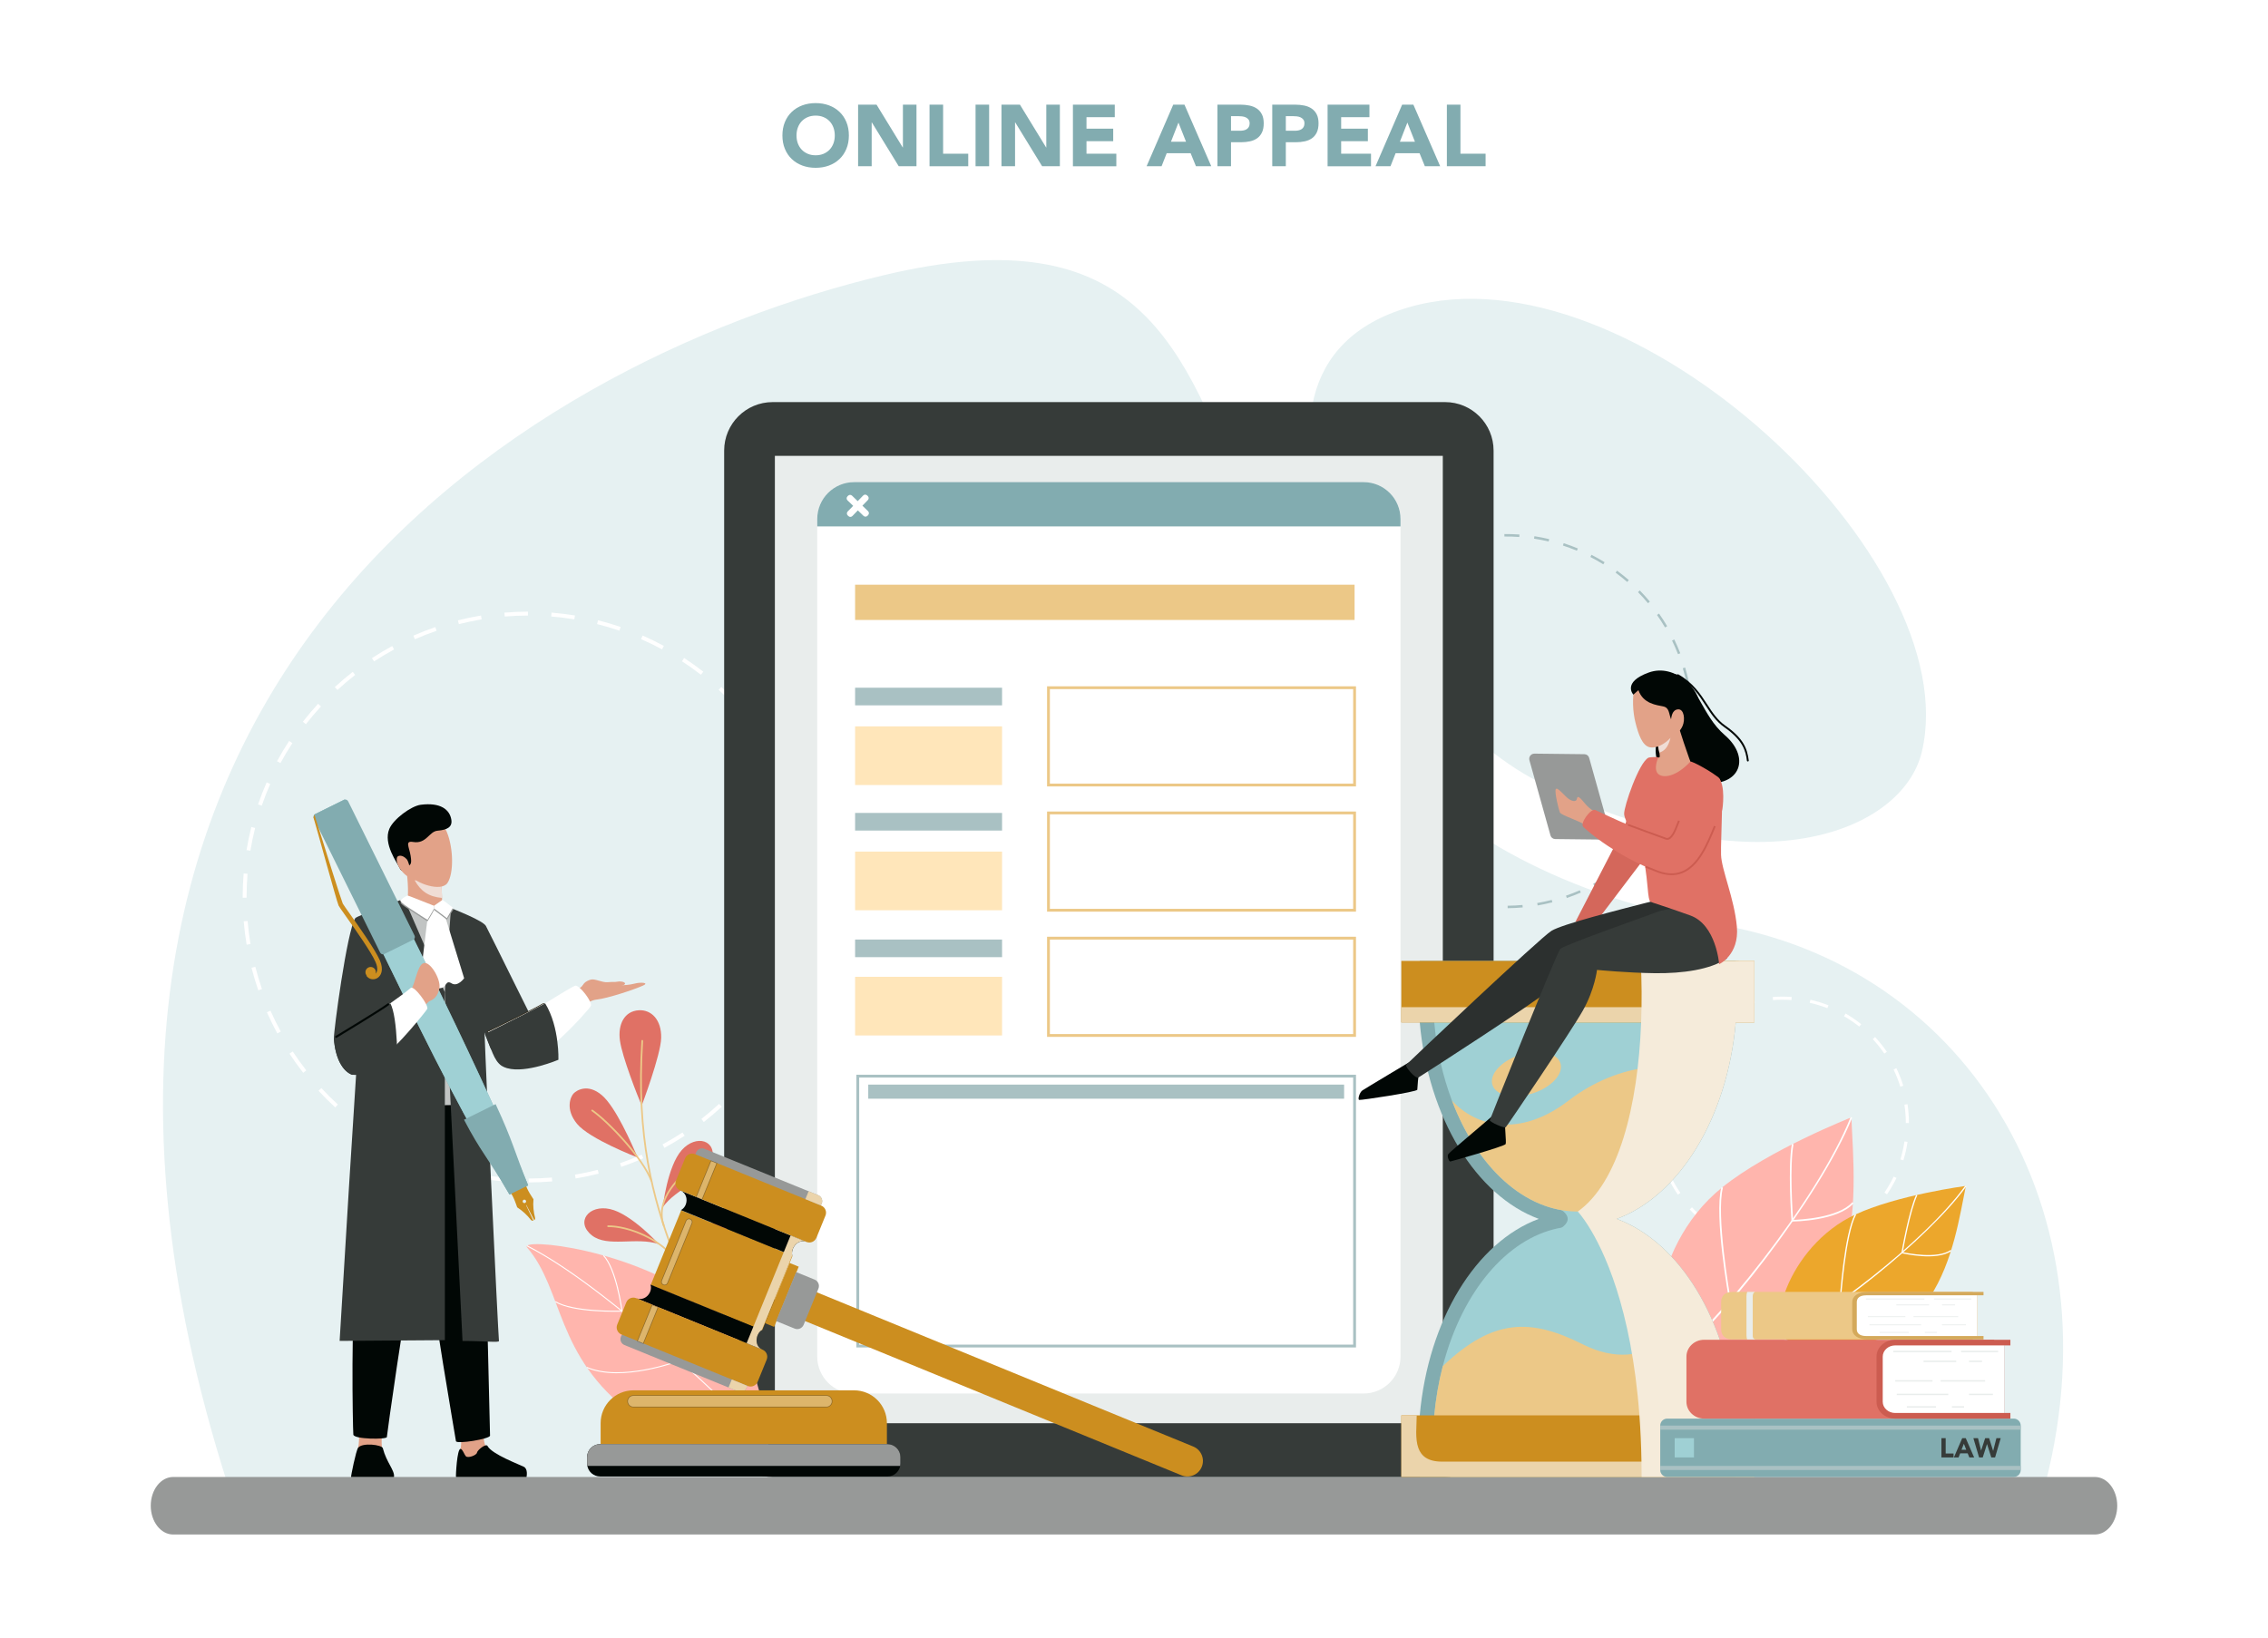 <?xml version="1.0" encoding="utf-8"?>
<!-- Generator: Adobe Illustrator 27.5.0, SVG Export Plug-In . SVG Version: 6.00 Build 0)  -->
<svg version="1.1" id="Layer_1" xmlns="http://www.w3.org/2000/svg" xmlns:xlink="http://www.w3.org/1999/xlink" x="0px" y="0px"
	 viewBox="0 0 3600 2600" style="enable-background:new 0 0 3600 2600;" xml:space="preserve">
<rect x="0" y="0" style="fill:#FFFFFF;" width="3600" height="2600"/>
<g>
	<g>
		<path style="fill:#E6F1F2;" d="M382.455,2419.908C-71.156,1111.348,825.808,574.258,1403.733,436.721
			c808.833-192.489,283.566,841.722,1332.558,1032.687c406.922,74.079,645.385,489.349,491.29,950.5H382.455z"/>
		<path style="fill:#E6F1F2;" d="M3050.557,1193.611c72.298-304.336-462.571-807.79-814.141-705.82s-39.665,628.697,205.006,753.074
			C2786.789,1416.431,3020.293,1321.003,3050.557,1193.611z"/>
		<path style="fill:#979998;" d="M3360.702,2390.653c0,25.215-15.908,45.668-35.531,45.668H274.865
			c-9.812,0-18.721-5.086-25.142-13.383c-6.421-8.26-10.425-19.659-10.425-32.285c0-25.215,15.908-45.668,35.567-45.668H3325.17
			c9.812,0,18.721,5.086,25.142,13.347C3356.734,2366.628,3360.702,2378.027,3360.702,2390.653z"/>
		<path style="fill:#A9C1C3;" d="M2451.896,1435.425c-3.74,0.793-7.481,1.511-11.216,2.156l-0.668-3.853
			c7.722-1.34,15.49-3,23.079-4.934l0.967,3.789C2460.042,1433.611,2455.987,1434.558,2451.896,1435.425z M2416.978,1440.707
			c-7.904,0.722-15.937,1.13-23.875,1.214l-0.04-3.912c7.833-0.081,15.76-0.484,23.558-1.197L2416.978,1440.707z M2486.963,1425.746
			l-1.268-3.698c7.422-2.545,14.822-5.417,21.989-8.541l1.564,3.585C2501.983,1420.258,2494.486,1423.17,2486.963,1425.746z
			 M2369.206,1441.2c-7.92-0.559-15.915-1.453-23.764-2.656l0.594-3.867c7.742,1.186,15.631,2.068,23.444,2.622L2369.206,1441.2z
			 M2530.761,1406.66l-1.847-3.447c6.904-3.7,13.741-7.732,20.323-11.979l2.122,3.287
			C2544.688,1398.826,2537.758,1402.911,2530.761,1406.66z M2321.959,1433.972c-7.723-1.833-15.474-4.007-23.036-6.461l1.207-3.719
			c7.463,2.421,15.112,4.566,22.732,6.373L2321.959,1433.972z M2570.891,1380.767l-2.379-3.104
			c6.207-4.759,12.304-9.837,18.122-15.095l2.622,2.904C2583.36,1370.798,2577.183,1375.945,2570.891,1380.767z M2276.488,1419.218
			c-7.331-3.05-14.629-6.435-21.693-10.065l1.789-3.479c6.969,3.581,14.173,6.924,21.407,9.934L2276.488,1419.218z
			 M2606.334,1348.741l-2.848-2.68c5.368-5.698,10.574-11.69,15.474-17.808l3.052,2.446
			C2617.048,1336.899,2611.772,1342.969,2606.334,1348.741z M2233.979,1397.384c-6.751-4.182-13.414-8.687-19.804-13.393
			l2.319-3.151c6.306,4.644,12.881,9.091,19.544,13.218L2233.979,1397.384z M2636.197,1311.453l-3.239-2.191
			c4.397-6.494,8.582-13.242,12.44-20.055l3.403,1.926C2644.893,1298.039,2640.652,1304.875,2636.197,1311.453z M2195.504,1369.053
			c-6-5.206-11.857-10.718-17.408-16.378l2.793-2.739c5.479,5.588,11.259,11.026,17.179,16.165L2195.504,1369.053z
			 M2659.744,1269.868l-3.547-1.65c3.309-7.12,6.363-14.45,9.079-21.785l3.669,1.358
			C2666.191,1255.224,2663.095,1262.65,2659.744,1269.868z M2162.06,1334.95c-5.086-6.099-9.981-12.476-14.551-18.954l3.196-2.255
			c4.51,6.393,9.34,12.686,14.358,18.706L2162.06,1334.95z M2676.337,1225.046l-3.766-1.06c2.123-7.542,3.96-15.27,5.466-22.967
			l3.837,0.752C2680.351,1209.569,2678.487,1217.401,2676.337,1225.046z M2134.541,1295.932
			c-4.033-6.833-7.837-13.922-11.307-21.065l3.519-1.71c3.423,7.049,7.177,14.043,11.158,20.788L2134.541,1295.932z
			 M2685.511,1178.118l-3.888-0.437c0.875-7.776,1.44-15.693,1.68-23.532l3.91,0.12
			C2686.969,1162.214,2686.397,1170.238,2685.511,1178.118z M2113.672,1252.952c-2.879-7.404-5.493-15.011-7.762-22.608l3.75-1.119
			c2.239,7.497,4.817,15.003,7.66,22.31L2113.672,1252.952z M2686.979,1130.36l-3.905,0.199c-0.396-7.831-1.115-15.735-2.135-23.494
			l3.879-0.51C2685.851,1114.417,2686.579,1122.427,2686.979,1130.36z M2103.797,1206.371l-3.826,0.811l-0.148-0.701
			c-1.651-7.791-3.005-15.719-4.025-23.562l3.879-0.506c1.006,7.742,2.342,15.567,3.972,23.257L2103.797,1206.371z
			 M2676.942,1083.817c-1.642-7.692-3.604-15.385-5.832-22.867l3.75-1.115c2.256,7.579,4.244,15.373,5.907,23.167L2676.942,1083.817
			z M2097.573,1158.918l-3.907,0.192c-0.388-7.932-0.457-15.974-0.203-23.906l3.907,0.125
			C2097.122,1143.155,2097.189,1151.09,2097.573,1158.918z M2663.473,1038.629c-2.828-7.3-5.994-14.578-9.409-21.633l3.521-1.703
			c3.461,7.148,6.67,14.525,9.536,21.922L2663.473,1038.629z M2099.079,1111.798l-3.885-0.442
			c0.893-7.881,2.126-15.836,3.662-23.649l3.838,0.756C2101.178,1096.17,2099.963,1104.022,2099.079,1111.798z M2642.931,996.198
			c-3.966-6.736-8.262-13.403-12.771-19.813l3.201-2.252c4.569,6.497,8.924,13.255,12.941,20.082L2642.931,996.198z
			 M2108.186,1065.505l-3.763-1.065c2.158-7.642,4.655-15.291,7.422-22.738l3.666,1.363
			C2112.781,1050.414,2110.316,1057.962,2108.186,1065.505z M2615.827,957.66c-5.006-6.018-10.323-11.91-15.803-17.507l2.796-2.736
			c5.552,5.674,10.94,11.642,16.015,17.744L2615.827,957.66z M2124.616,1021.292l-3.544-1.654
			c3.357-7.201,7.046-14.351,10.966-21.251l3.4,1.931C2131.571,1007.128,2127.93,1014.184,2124.616,1021.292z M2582.863,923.965
			c-5.919-5.147-12.112-10.113-18.407-14.761l2.324-3.148c6.379,4.71,12.654,9.741,18.649,14.956L2582.863,923.965z
			 M2147.902,980.277l-3.234-2.196c4.456-6.565,9.237-13.033,14.208-19.229l3.05,2.45
			C2157.021,967.414,2152.302,973.8,2147.902,980.277z M2544.925,895.962c-6.657-4.136-13.563-8.053-20.528-11.641l1.79-3.476
			c7.059,3.635,14.057,7.602,20.802,11.794L2544.925,895.962z M2177.423,943.512l-2.845-2.685
			c5.447-5.768,11.198-11.389,17.096-16.703l2.619,2.905C2188.473,932.274,2182.796,937.821,2177.423,943.512z M2502.998,874.362
			c-7.247-3.025-14.693-5.787-22.129-8.209l1.211-3.72c7.537,2.456,15.081,5.256,22.426,8.318L2502.998,874.362z M2212.432,911.959
			l-2.377-3.108c6.299-4.816,12.876-9.437,19.551-13.735l2.118,3.288C2225.137,902.646,2218.646,907.206,2212.432,911.959z
			 M2458.147,859.753c-7.621-1.819-15.416-3.347-23.168-4.543l0.598-3.867c7.855,1.213,15.755,2.762,23.478,4.606L2458.147,859.753z
			 M2252.064,886.452l-1.844-3.451c7.001-3.739,14.244-7.24,21.528-10.402l1.557,3.586
			C2266.119,879.308,2258.971,882.761,2252.064,886.452z M2411.534,852.56c-7.803-0.562-15.738-0.812-23.578-0.739l-0.036-3.912
			c7.948-0.072,15.986,0.179,23.897,0.75L2411.534,852.56z M2295.305,867.672l-1.265-3.703c7.501-2.56,15.209-4.851,22.914-6.81
			l0.963,3.79C2310.315,862.882,2302.706,865.145,2295.305,867.672z M2364.395,852.987c-7.791,0.702-15.664,1.73-23.395,3.056
			l-0.661-3.854c7.835-1.344,15.81-2.386,23.702-3.098L2364.395,852.987z"/>
		<path style="fill:#FFFFFF;" d="M2814.429,1983.653c-9.985-0.719-19.977-2.197-29.697-4.386l1.083-4.807
			c9.482,2.136,19.229,3.575,28.97,4.28L2814.429,1983.653z M2844.448,1983.605l-0.371-4.913c9.735-0.736,19.477-2.209,28.951-4.379
			l1.102,4.802C2864.416,1981.341,2854.428,1982.852,2844.448,1983.605z M2756,1970.471c-9.303-3.635-18.413-8.012-27.078-13.007
			l2.461-4.268c8.451,4.872,17.336,9.14,26.412,12.684L2756,1970.471z M2902.81,1970.23l-1.809-4.586
			c9.047-3.568,17.91-7.86,26.341-12.754l2.473,4.263C2921.17,1962.17,2912.085,1966.571,2902.81,1970.23z M2704.093,1940.572
			c-7.815-6.217-15.23-13.077-22.041-20.388l3.607-3.359c6.644,7.134,13.879,13.825,21.502,19.893L2704.093,1940.572z
			 M2954.577,1940.191l-3.08-3.85c7.596-6.078,14.811-12.79,21.442-19.95l3.614,3.349
			C2969.757,1927.079,2962.363,1933.96,2954.577,1940.191z M2663.28,1896.763c-5.653-8.24-10.726-16.969-15.08-25.944l4.434-2.151
			c4.245,8.753,9.194,17.268,14.709,25.309L2663.28,1896.763z M2995.262,1896.251l-4.071-2.776
			c5.488-8.053,10.413-16.589,14.638-25.373l4.441,2.136C3005.94,1879.243,3000.89,1887.994,2995.262,1896.251z M2637.169,1842.891
			c-2.958-9.532-5.218-19.378-6.718-29.262l4.872-0.741c1.462,9.643,3.667,19.245,6.552,28.54L2637.169,1842.891z
			 M3021.218,1842.261l-4.711-1.444c2.854-9.311,5.026-18.921,6.455-28.561l4.875,0.722
			C3026.372,1822.864,3024.144,1832.714,3021.218,1842.261z M2633.099,1783.687h-4.927l-0.001-0.409
			c0-10.045,0.746-20.116,2.215-29.954l4.875,0.727c-1.435,9.6-2.162,19.426-2.162,29.206L2633.099,1783.687z M3025.092,1783.045
			c-0.01-9.78-0.748-19.606-2.194-29.206l4.875-0.736c1.482,9.841,2.238,19.914,2.247,29.938L3025.092,1783.045z M2641.747,1725.493
			l-4.708-1.448c2.94-9.552,6.635-18.962,10.979-27.965l4.439,2.141C2648.219,1707.004,2644.615,1716.18,2641.747,1725.493z
			 M3016.38,1725.289c-2.873-9.297-6.482-18.464-10.731-27.248l4.437-2.146c4.355,9.008,8.055,18.408,11,27.941L3016.38,1725.289z
			 M2667.124,1672.86l-4.068-2.781c5.626-8.238,11.929-16.135,18.733-23.466l3.611,3.349
			C2678.763,1657.118,2672.613,1664.822,2667.124,1672.86z M2990.968,1672.716c-5.498-8.036-11.65-15.73-18.288-22.871l3.609-3.354
			c6.804,7.319,13.11,15.206,18.745,23.444L2990.968,1672.716z M2706.862,1630.034l-3.075-3.849
			c7.806-6.236,16.144-11.934,24.779-16.933l2.469,4.263C2722.612,1618.391,2714.478,1623.949,2706.862,1630.034z M2951.197,1629.93
			c-7.62-6.08-15.762-11.633-24.199-16.507l2.464-4.268c8.649,4.997,16.998,10.69,24.811,16.921L2951.197,1629.93z
			 M2757.393,1600.791l-1.805-4.586c9.299-3.657,18.952-6.636,28.691-8.854l1.092,4.802
			C2775.875,1594.319,2766.461,1597.223,2757.393,1600.791z M2900.597,1600.709c-9.075-3.558-18.502-6.455-28.01-8.609l1.087-4.807
			c9.751,2.211,19.414,5.18,28.723,8.83L2900.597,1600.709z M2814.333,1587.806l-0.366-4.913c5.014-0.375,10.107-0.479,15.129-0.561
			c4.963,0,9.973,0.183,14.883,0.544l-0.361,4.913c-4.824-0.354-9.742-0.525-14.616-0.529
			C2824.13,1587.26,2819.195,1587.443,2814.333,1587.806z"/>
		<path style="fill:#FFFFFF;" d="M839.144,1877.319l-0.009-6.195c12.288-0.021,24.702-0.547,36.898-1.564l0.514,6.171
			C864.185,1876.765,851.602,1877.298,839.144,1877.319z M801.743,1875.867c-12.432-0.995-24.935-2.514-37.161-4.516l1.001-6.116
			c12.058,1.978,24.39,3.476,36.653,4.456L801.743,1875.867z M913.691,1871.082l-1.022-6.11c12.102-2.027,24.259-4.585,36.131-7.601
			l1.528,6.001C938.289,1866.433,925.963,1869.028,913.691,1871.082z M727.919,1863.774c-12.076-3.025-24.159-6.591-35.909-10.599
			l1.999-5.862c11.589,3.953,23.504,7.468,35.416,10.454L727.919,1863.774z M986.195,1852.643l-2.021-5.856
			c11.585-3.999,23.143-8.536,34.349-13.478l2.501,5.668C1009.66,1843.989,997.942,1848.587,986.195,1852.643z M657.083,1839.621
			c-11.378-4.97-22.708-10.493-33.675-16.409l2.943-5.451c10.815,5.835,21.99,11.282,33.212,16.186L657.083,1839.621z
			 M1054.61,1822.462l-2.961-5.439c10.765-5.859,21.418-12.244,31.668-18.974l3.4,5.179
			C1076.326,1810.051,1065.523,1816.521,1054.61,1822.462z M591.212,1804.068c-10.408-6.785-20.671-14.093-30.505-21.727
			l3.799-4.894c9.699,7.529,19.821,14.74,30.087,21.431L591.212,1804.068z M1117.133,1781.406l-3.814-4.882
			c9.657-7.547,19.123-15.596,28.135-23.92l4.204,4.549C1136.521,1765.596,1126.923,1773.754,1117.133,1781.406z M532.097,1758.182
			c-9.157-8.406-18.082-17.296-26.527-26.427l4.549-4.204c8.329,9.008,17.134,17.777,26.167,26.065L532.097,1758.182z
			 M1172.098,1730.644l-4.561-4.192c8.291-9.026,16.314-18.515,23.847-28.203l4.891,3.802
			C1188.639,1711.873,1180.504,1721.494,1172.098,1730.644z M481.302,1703.249c-7.669-9.8-15.017-20.03-21.839-30.402l5.175-3.406
			c6.73,10.233,13.978,20.323,21.543,29.991L481.302,1703.249z M1218.022,1671.561l-5.188-3.388
			c6.714-10.287,13.07-20.968,18.896-31.745l5.451,2.946C1231.273,1650.303,1224.828,1661.132,1218.022,1671.561z M440.208,1640.745
			c-5.95-10.916-11.512-22.211-16.534-33.572l5.665-2.505c4.953,11.207,10.44,22.347,16.307,33.112L440.208,1640.745z
			 M1253.61,1605.706l-5.674-2.486c4.918-11.234,9.424-22.819,13.392-34.434l5.862,2.002
			C1263.165,1582.566,1258.596,1594.312,1253.61,1605.706z M409.987,1572.355c-4.061-11.748-7.678-23.814-10.751-35.865l6.004-1.531
			c3.029,11.884,6.597,23.784,10.603,35.369L409.987,1572.355z M1277.809,1534.887l-6.007-1.506
			c2.984-11.89,5.505-24.056,7.492-36.155l6.113,1.004C1283.393,1510.498,1280.836,1522.83,1277.809,1534.887z M391.506,1499.86
			c-2.057-12.238-3.628-24.734-4.672-37.141l6.174-0.52c1.029,12.238,2.579,24.564,4.608,36.633L391.506,1499.86z M1289.945,1461.07
			l-6.174-0.496c0.966-12.002,1.456-24.234,1.456-36.355v-0.548h6.195v0.548C1291.423,1436.506,1290.925,1448.905,1289.945,1461.07z
			 M385.22,1425.32l-0.001-1.101c0-12.468,0.511-25.048,1.522-37.395l6.174,0.502c-0.995,12.181-1.5,24.595-1.5,36.893l0.001,1.077
			L385.22,1425.32z M1283.682,1386.779c-1.013-12.229-2.548-24.558-4.564-36.642l6.11-1.016c2.043,12.25,3.601,24.749,4.628,37.144
			L1283.682,1386.779z M397.434,1350.681l-6.113-1.01c2.031-12.266,4.602-24.598,7.644-36.651l6.007,1.518
			C401.972,1326.425,399.435,1338.585,397.434,1350.681z M1271.535,1314.002c-3.013-11.881-6.565-23.787-10.559-35.384l5.856-2.015
			c4.05,11.757,7.653,23.829,10.708,35.874L1271.535,1314.002z M415.488,1279.142l-5.859-2.008
			c4.032-11.757,8.615-23.5,13.622-34.903l5.671,2.492C423.984,1255.969,419.465,1267.548,415.488,1279.142z M1247.519,1244.263
			c-4.938-11.21-10.41-22.356-16.266-33.133l5.442-2.958c5.939,10.926,11.487,22.229,16.493,33.593L1247.519,1244.263z
			 M445.168,1211.535l-5.446-2.952c5.926-10.932,12.385-21.751,19.197-32.159l5.184,3.394
			C457.384,1190.083,451.014,1200.755,445.168,1211.535z M1212.299,1179.451c-6.712-10.239-13.947-20.339-21.503-30.018l4.882-3.811
			c7.662,9.812,14.997,20.051,21.802,30.429L1212.299,1179.451z M485.59,1149.763l-4.885-3.805
			c7.638-9.803,15.785-19.413,24.21-28.569l4.558,4.198C501.162,1130.616,493.126,1140.096,485.59,1149.763z M1166.891,1121.285
			c-8.314-9.011-17.107-17.792-26.135-26.095l4.192-4.561c9.154,8.418,18.068,17.32,26.495,26.458L1166.891,1121.285z
			 M535.585,1095.465l-4.198-4.555c9.136-8.418,18.743-16.567,28.552-24.216l3.811,4.882
			C554.073,1079.125,544.596,1087.162,535.585,1095.465z M1112.561,1071.322c-9.69-7.541-19.803-14.764-30.06-21.467l3.388-5.185
			c10.401,6.797,20.653,14.117,30.478,21.763L1112.561,1071.322z M593.777,1050.094l-3.394-5.184
			c10.411-6.818,21.222-13.276,32.131-19.195l2.955,5.445C614.709,1036.996,604.046,1043.366,593.777,1050.094z M1050.77,1030.941
			c-10.791-5.841-21.958-11.3-33.194-16.228l2.486-5.674c11.393,4.997,22.716,10.532,33.657,16.452L1050.77,1030.941z
			 M658.612,1014.909l-2.492-5.668c11.363-5,23.087-9.583,34.846-13.624l2.014,5.856
			C681.382,1005.46,669.82,1009.982,658.612,1014.909z M983.143,1001.298c-11.594-3.971-23.504-7.505-35.4-10.496l1.512-6.007
			c12.061,3.034,24.139,6.615,35.896,10.641L983.143,1001.298z M728.366,990.938l-1.518-6.007c12.031-3.043,24.36-5.62,36.645-7.665
			l1.016,6.11C752.392,985.394,740.232,987.938,728.366,990.938z M911.592,983.288c-12.067-1.99-24.398-3.503-36.648-4.495
			l0.502-6.177c12.418,1.01,24.92,2.544,37.153,4.561L911.592,983.288z M801.148,978.839l-0.508-6.177
			c12.364-1.016,24.948-1.534,37.404-1.54l0.003,6.195C825.759,977.323,813.346,977.835,801.148,978.839z"/>
		<g>
			<path style="fill:#363B39;" d="M1149.457,715.411v1552.568c0,42.529,34.477,77.006,77.005,77.006h1067.309
				c42.529,0,77.006-34.477,77.006-77.006V715.411c0-42.529-34.477-77.006-77.006-77.006H1226.462
				C1183.933,638.406,1149.457,672.882,1149.457,715.411z"/>
			<rect x="1229.96" y="723.754" style="fill:#E9EDEC;" width="1060.212" height="1535.892"/>
			<path style="fill:#FFFFFF;" d="M2223.038,824.035V2153.87c0,32.318-26.203,58.579-58.579,58.579h-808.685
				c-32.376,0-58.579-26.261-58.579-58.579V824.035c0-32.376,26.203-58.579,58.579-58.579h808.685
				C2196.835,765.456,2223.038,791.659,2223.038,824.035z"/>
			<path style="fill:#82ACB0;" d="M2223.038,824.035v11.703h-925.842v-11.703c0-32.376,26.203-58.579,58.579-58.579h808.685
				C2196.835,765.456,2223.038,791.659,2223.038,824.035z"/>
			<path style="fill:#FFFFFF;" d="M1370.173,786.647l-8.738,9.022l-9.022-8.738c-1.737-1.682-4.509-1.638-6.192,0.099l-1.122,1.159
				c-1.682,1.737-1.638,4.509,0.099,6.192l9.022,8.738l-8.738,9.022c-1.682,1.737-1.638,4.509,0.099,6.192l1.159,1.122
				c1.737,1.682,4.509,1.638,6.192-0.099l8.738-9.022l9.022,8.738c1.737,1.682,4.509,1.638,6.192-0.099l1.122-1.159
				c1.682-1.737,1.638-4.509-0.099-6.192l-9.022-8.738l8.738-9.022c1.682-1.737,1.638-4.509-0.099-6.192l-1.159-1.122
				C1374.628,784.866,1371.856,784.91,1370.173,786.647z"/>
			<rect x="1357.301" y="928.334" style="fill:#ECC887;" width="792.826" height="55.978"/>
			<rect x="1357.301" y="1091.876" style="fill:#A9C1C3;" width="233.269" height="27.989"/>
			<rect x="1357.301" y="1290.684" style="fill:#A9C1C3;" width="233.269" height="27.989"/>
			<rect x="1357.301" y="1491.699" style="fill:#A9C1C3;" width="233.269" height="27.989"/>
			<path style="fill:#ECC887;" d="M2152.365,1248.617h-490.37v-158.978h490.37V1248.617z M1666.473,1244.139h481.414v-150.022
				h-481.414V1244.139z"/>
			<path style="fill:#ECC887;" d="M2152.365,1447.423h-490.37v-158.978h490.37V1447.423z M1666.473,1442.945h481.414v-150.022
				h-481.414V1442.945z"/>
			<path style="fill:#ECC887;" d="M2152.365,1646.234h-490.37v-158.978h490.37V1646.234z M1666.473,1641.755h481.414v-150.022
				h-481.414V1641.755z"/>
			<rect x="1357.301" y="1153.266" style="fill:#FFE6BA;" width="233.269" height="93.111"/>
			<rect x="1357.301" y="1352.074" style="fill:#FFE6BA;" width="233.269" height="93.111"/>
			<rect x="1357.301" y="1550.882" style="fill:#FFE6BA;" width="233.269" height="93.111"/>
			<path style="fill:#A9C1C3;" d="M2152.365,2139.328h-793.053v-432.997h793.053V2139.328z M1363.79,2134.85h784.097v-424.04
				H1363.79V2134.85z"/>
			<rect x="1378.172" y="1722.005" style="fill:#A9C1C3;" width="755.334" height="22.391"/>
		</g>
		<g>
			<path style="fill:#FFB5AD;" d="M2938.706,1774.037c4.544,118.486,40.982,387.886-271.236,395.449
				c-57.847,1.401-55.632-186.395,66.122-284.262C2807.974,1825.434,2938.706,1774.037,2938.706,1774.037z"/>
			<path style="fill:#FFFFFF;" d="M2648.986,2162.318c72.688-47.087,241.396-263.294,290.93-387.798l-2.419-0.965
				c-52.838,132.805-224.188,343.992-289.925,386.58L2648.986,2162.318z"/>
			<path style="fill:#FFFFFF;" d="M2843.722,1939.416l1.219-0.009c2.948-0.025,72.437-0.901,97.198-28.918l-1.951-1.723
				c-22.25,25.173-84.522,27.762-94.045,28.011c-0.735-10.567-5.667-86.081,0.734-120.195l-2.563-0.481
				c-6.918,36.873-0.745,121.253-0.684,122.101L2843.722,1939.416z"/>
			<path style="fill:#FFFFFF;" d="M2746.145,2067.29c5.698,1.325,102.98,23.369,151.338-1.474l-1.19-2.32
				c-46.361,23.821-139.201,3.618-148.965,1.394c-2.037-11.528-23.675-136.598-12.475-179.336l-2.522-0.66
				c-11.832,45.149,11.579,175.762,12.582,181.302l0.15,0.837l0.827,0.197C2745.914,2067.236,2746.001,2067.256,2746.145,2067.29z"
				/>
		</g>
		<g>
			<path style="fill:#ECA72C;" d="M3120.457,1882.871c-18.758,90.018-41.76,299.576-278.137,246.829
				c-43.795-9.773-6.978-150.685,102.967-201.547C3012.454,1897.081,3120.457,1882.871,3120.457,1882.871z"/>
			<path style="fill:#FFFFFF;" d="M2829.751,2120.846c63.515-21.83,230.946-152.96,291.526-237.385l-1.64-1.179
				c-64.621,90.053-233.1,216.911-290.542,236.656L2829.751,2120.846z"/>
			<path style="fill:#FFFFFF;" d="M3018.022,1989.55l0.919,0.222c2.223,0.533,54.682,12.88,78.56-3.569l-1.146-1.662
				c-21.456,14.78-68.804,5.072-76.017,3.477c1.425-8.09,11.847-65.842,23.05-90.316l-1.839-0.842
				c-12.108,26.454-23.256,91.11-23.369,91.76L3018.022,1989.55z"/>
			<path style="fill:#FFFFFF;" d="M2920.655,2067.518c4.04,2.064,73.124,36.862,114.166,27.217l-0.461-1.969
				c-39.348,9.249-105.434-23.332-112.365-26.833c0.625-9.057,7.751-107.229,24.179-137.295l-1.774-0.969
				c-17.355,31.762-24.185,134.438-24.467,138.795l-0.044,0.658l0.585,0.303C2920.492,2067.434,2920.553,2067.466,2920.655,2067.518
				z"/>
		</g>
		<g>
			<path style="fill:#FFB5AD;" d="M836.65,1980.583c-13.25-15.432,167.599-0.65,291.812,94.849
				c84.15,64.697,90.366,218.451,90.366,218.451s-94.159,41.542-215.915-49.561C881.159,2153.22,894.892,2048.415,836.65,1980.583z"
				/>
			<path style="fill:#FFFFFF;" d="M1219.393,2293.335l-1.129,1.097c-2.327-2.397-234.437-240.623-382.295-315.819l0.713-1.402
				C984.773,2052.526,1217.064,2290.936,1219.393,2293.335z"/>
			<path style="fill:#FFFFFF;" d="M988.216,2082.5l-0.863,0.029c-3.132,0.108-77.042,2.433-106.218-15.217l0.816-1.346
				c27.102,16.397,95.925,15.229,104.477,15.016c-1.1-7.849-9.915-66.804-29.06-87.103l1.146-1.08
				c20.774,22.028,29.242,86.126,29.593,88.844L988.216,2082.5z"/>
			<path style="fill:#FFFFFF;" d="M1079.776,2160.576l-0.496,0.192c-0.917,0.354-92.26,35.16-148.077,10.94l0.627-1.444
				c53.107,23.045,139.046-8.039,146.385-10.777c0.081-7.926,0.756-100.308-10.479-121.999l1.395-0.723
				c11.864,22.902,10.707,119.191,10.652,123.28L1079.776,2160.576z"/>
			<path style="fill:#FFFFFF;" d="M1168.667,2243.948l-0.455,0.16c-0.972,0.339-97.883,33.718-153.684,9.505l0.627-1.443
				c53.281,23.119,144.781-6.924,152.081-9.391c0.965-7.575,12.363-100.911-6.331-132.244l1.353-0.807
				c19.672,32.974,7.022,129.642,6.475,133.742L1168.667,2243.948z"/>
		</g>
		<g>
			<path style="fill:#E07165;" d="M1045.867,1975.285c0,0-44.081-48.362-77.741-55.691c-33.66-7.328-55.248,20.614-28.67,41.752
				C964.319,1981.12,1010.224,1963.265,1045.867,1975.285z"/>
			<path style="fill:#E07165;" d="M1051.981,1916.711c0,0,7.254-65.034,30.185-90.741c22.931-25.707,56.818-15.781,47.731,16.939
				C1121.396,1873.519,1073.76,1886.042,1051.981,1916.711z"/>
			<path style="fill:#E07165;" d="M1119.627,2058.41c0,0-14.751-36.236-16.881-62.081c-2.822-34.23,18.367-64.107,42.583-52.543
				c18.48,8.825,14.458,36.244-8.293,67.15C1116.739,2038.507,1119.627,2058.41,1119.627,2058.41z"/>
			<path style="fill:#E07165;" d="M1012.25,1837.814c-9.264-20.752-34.587-80.078-57.067-99.106
				c-22.48-19.028-40.176-7.461-44.859-2.448c-4.683,5.014-13.45,24.717,5.592,48.018
				C935.684,1808.467,1012.25,1837.814,1012.25,1837.814z"/>
			<path style="fill:#E07165;" d="M1018.569,1755.347c-6.712-15.588-30.981-77.341-34.54-103.242
				c-3.559-25.901,7.139-46.842,30.016-48.12c19.971-1.115,36.107,15.201,35.432,43.993
				C1048.838,1675.154,1018.569,1755.347,1018.569,1755.347z"/>
			<path style="fill:#ECC887;" d="M1189.178,2189.151c0.135-0.068,0.26-0.161,0.371-0.276c0.518-0.542,0.495-1.399-0.046-1.915
				c-17.268-16.446-92.855-127.155-120.211-200.545c-31.05-83.305-58.412-181.407-48.454-333.868
				c0.05-0.748-0.518-1.393-1.263-1.442c-0.742-0.05-1.395,0.513-1.442,1.262c-9.99,152.972,17.462,251.408,48.618,334.994
				c28.66,76.892,104.262,185.729,120.882,201.559C1188.062,2189.329,1188.682,2189.401,1189.178,2189.151z"/>
			<path style="fill:#ECC887;" d="M1034.67,1876.211c0.61-0.307,0.903-1.032,0.657-1.685
				c-14.062-37.499-69.773-95.449-94.595-112.577c-0.615-0.426-1.458-0.271-1.885,0.348c-0.426,0.614-0.271,1.458,0.347,1.885
				c24.573,16.957,79.709,74.266,93.595,111.297c0.264,0.7,1.045,1.056,1.745,0.793
				C1034.581,1876.253,1034.625,1876.234,1034.67,1876.211z"/>
			<path style="fill:#ECC887;" d="M1054.1,1946.859c0.598-0.301,0.894-1.008,0.669-1.656c-14.769-42.3,29.13-79.382,42.935-89.74
				c0.6-0.45,0.721-1.3,0.272-1.897c-0.449-0.598-1.305-0.697-1.897-0.272c-14.18,10.638-59.245,48.767-43.871,92.802
				c0.249,0.707,1.021,1.08,1.727,0.834C1053.993,1946.911,1054.046,1946.887,1054.1,1946.859z"/>
			<path style="fill:#ECC887;" d="M1076.037,2006.317c0.038-0.019,0.074-0.04,0.111-0.062c0.636-0.397,0.827-1.235,0.431-1.868
				c-24.434-39.045-80.41-59.272-111.424-58.864c-0.74,0.014-1.349,0.623-1.336,1.372c0.009,0.748,0.624,1.345,1.372,1.336
				c30.376-0.398,85.184,19.392,109.089,57.592C1074.656,2006.422,1075.42,2006.627,1076.037,2006.317z"/>
			<path style="fill:#ECC887;" d="M1136.492,2116.137c0.05-0.025,0.096-0.051,0.142-0.083c0.625-0.413,0.794-1.254,0.379-1.877
				c-20.003-30.175-24.131-108.932-7.239-138.149c0.373-0.647,0.152-1.475-0.497-1.851c-0.65-0.378-1.479-0.153-1.851,0.497
				c-17.251,29.84-13.074,110.223,7.33,141.001C1135.139,2116.253,1135.889,2116.441,1136.492,2116.137z"/>
		</g>
		<g>
			<path style="fill:#82ACB0;" d="M2757.39,1574.456c0,16.553-0.733,32.854-2.175,48.835
				c-13.554,152.024-89.543,275.177-188.885,311.924c-14.744,5.472-29.97,9.021-45.607,10.463
				c-5.404,0.527-10.83,0.778-16.324,0.778c-21.361,0-42.104-3.892-61.908-11.242c-99.342-36.747-175.354-159.9-188.908-311.924
				c-1.442-15.981-2.175-32.282-2.175-48.835c0-16.553,0.733-32.855,2.175-48.835h501.633
				C2756.658,1541.602,2757.39,1557.903,2757.39,1574.456z"/>
			<path style="fill:#9FD0D4;" d="M2734.495,1574.456c0,15.729-0.71,31.458-2.083,46.775c-2.999,33.587-9.135,65.549-17.927,95.244
				c-36.243,122.833-117.772,207.087-210.086,207.087c-84.346,0-159.716-70.357-199.737-176.224l-0.023-0.023
				c-14.355-37.983-24.2-80.545-28.253-126.061c-1.374-15.317-2.083-31.069-2.083-46.798c0-8.677,0.206-17.332,0.641-25.94h458.91
				C2734.289,1557.125,2734.495,1565.779,2734.495,1574.456z"/>
			<rect x="2224.323" y="1525.621" style="fill:#CC8E1F;" width="560.175" height="97.671"/>
			<path style="fill:#EBD4AB;" d="M2784.498,1525.621v97.671h-560.176v-24.223c0,0,445.883,0,495.68,0
				c49.797,0,40.066-44.073,40.066-73.448H2784.498z"/>
			<path style="fill:#82ACB0;" d="M2757.39,2295.997c0,8.265-0.183,16.485-0.55,24.612c-0.366,8.151-0.893,16.233-1.625,24.223
				h-501.633c-1.351-14.973-2.083-30.199-2.152-45.676c-0.023-1.053-0.023-2.106-0.023-3.16c0-16.553,0.733-32.854,2.175-48.835
				c13.554-152.024,89.566-275.177,188.908-311.946c19.804-7.326,40.547-11.219,61.908-11.219h0.412
				c21.224,0.046,41.83,3.938,61.519,11.219c99.342,36.77,175.331,159.923,188.885,311.946
				C2756.658,2263.142,2757.39,2279.444,2757.39,2295.997z"/>
			<path style="fill:#9FD0D4;" d="M2540.199,1952.774h-66.753c19.956-11.698,19.956-23.396,0-35.094h66.753
				C2518.247,1929.377,2518.247,1941.075,2540.199,1952.774z"/>
			<path style="fill:#9FD0D4;" d="M2734.495,2295.997c0,8.677-0.206,17.332-0.641,25.94h-458.91
				c-0.435-8.609-0.641-17.263-0.641-25.94c0-15.729,0.71-31.481,2.083-46.798c2.496-27.978,7.166-54.834,13.737-80.179
				c4.121-15.912,8.975-31.252,14.516-45.882l0.023-0.023c40.021-105.867,115.391-176.224,199.737-176.224
				c65.114,0,124.87,41.921,167.135,109.736c17.675,28.321,32.282,61.176,42.951,97.35c8.792,29.695,14.928,61.657,17.927,95.244
				C2733.785,2264.539,2734.495,2280.268,2734.495,2295.997z"/>
			<path style="fill:#ECC887;" d="M2734.495,2295.997c0,8.677-0.206,17.332-0.641,25.94h-458.91
				c-0.435-8.609-0.641-17.263-0.641-25.94c0-15.729,0.71-31.481,2.083-46.798c2.496-27.978,7.166-54.834,13.737-80.179
				c80.728-77.134,140.79-75.524,222.297-34.606c103.791,52.105,168.661-32.225,159.114-77.786
				c17.675,28.321,32.282,61.176,42.951,97.35c8.792,29.695,14.928,61.657,17.927,95.244
				C2733.785,2264.539,2734.495,2280.268,2734.495,2295.997z"/>
			<rect x="2224.323" y="2247.161" style="fill:#CC8E1F;" width="560.175" height="97.671"/>
			<path style="fill:#EBD4AB;" d="M2784.498,2320.609v24.223h-560.176v-97.671h24.429c0,16.141-2.93,36.724,2.679,51.995
				c4.602,12.501,14.95,21.453,37.388,21.453h468.022C2774.31,2320.609,2784.498,2320.609,2784.498,2320.609z"/>
			<path style="fill:#ECC887;" d="M2714.485,1716.475c-36.243,122.833-117.772,207.087-210.086,207.087
				c-84.346,0-159.716-70.357-199.737-176.224c36.701,40.318,106.279,60.626,185.245-0.023
				C2568.872,1686.642,2667.321,1678.629,2714.485,1716.475z"/>
			
				<ellipse transform="matrix(0.952 -0.305 0.305 0.952 -404.818 819.712)" style="fill:#ECC887;" cx="2423.51" cy="1706.676" rx="56.665" ry="32.225"/>
			<path style="fill:#F5EBDA;" d="M2566.33,1935.215c99.342,36.77,175.331,159.923,188.885,311.946h29.283v97.671h-178.743
				c0-8.219-0.069-16.278-0.229-24.223c-0.435-25.963-1.58-50.438-3.274-73.448c-12.753-171.851-57.169-263.249-81.53-301.483
				c-8.357-13.119-14.355-19.965-15.912-21.682c-0.275-0.298-0.412-0.435-0.412-0.435c64.633-45.905,95.427-166.402,100.578-300.27
				c1.236-32.076,1.008-64.908-0.595-97.671h180.116v97.671h-29.283C2741.661,1775.315,2665.672,1898.468,2566.33,1935.215z"/>
		</g>
		<g>
			<path style="fill:#363B39;" d="M771.266,1470.146c12.665,24.265,74.283,150.65,87.784,175.298
				c12.368,22.579-69.87,44.458-81.046,17.378c-11.176-27.08-28.111-78.569-28.111-78.569L771.266,1470.146z"/>
			<path style="fill:#E2A288;" d="M607.293,2265.574c-1.576,12.082-2.463,31.005,0.248,38.367
				c1.299,3.526-9.579,10.066-22.313,10.911c-9.781,0.649-18.725-8.482-16.809-16.196c3.414-13.745,0-39.744,0-39.744
				C569.474,2248.44,608.539,2256.027,607.293,2265.574z"/>
			<path style="fill:#010705;" d="M625.381,2344.942l-68.101,0.043c-0.567-0.504,7.707-41.699,11.14-46.333
				c6.466-8.728,37.861-4.817,39.228,0.6C613.321,2321.748,626.883,2334.674,625.381,2344.942z"/>
			<path style="fill:#E2A288;" d="M768.63,2265.769c-1.091,12.135-1.934,26.177,4.119,32.944
				c2.505,2.801-11.506,15.824-24.196,17.177c-9.747,1.04-19.05-7.726-17.443-15.511c2.862-13.87-1.589-39.712-1.589-39.712
				C730.155,2250.162,769.492,2256.18,768.63,2265.769z"/>
			<g>
				<path style="fill:#E2A288;" d="M937.553,1555.364c6.781-1.954,17.899,4.791,26.78,4.064c10.247-0.839,10.017,0.193,15.128-0.77
					c8.506-1.603,17.088,1.964,10.13,5.533c-6.523,3.346-17.055,1.937-26.215,7.772c-6.362,4.053-9.174,5.194-17.597,6.427
					c-11.736,1.718-27.316-7.347-18.638-17.16C929.711,1558.326,934.027,1556.381,937.553,1555.364z"/>
				<path style="fill:#E2A288;" d="M1020.911,1564.678c-15.968,7.185-56.769,20.417-73.482,22.274
					c-16.713,1.857-25.503,16.354-27.868,20.939c-2.365,4.585-19.17-12.334-20.659-17.602c-1.489-5.268,21.529-21.74,23.634-23.321
					c2.104-1.581,8.659-13.898,32.339-5.984c13.668,4.568,38.79,4.288,51.992,0.78
					C1017.439,1558.956,1030.832,1560.214,1020.911,1564.678z"/>
			</g>
			<path style="fill:#010705;" d="M835.806,2344.963H723.815c-0.587-0.481,1.593-45.452,7.295-44.587
				c3.174,0.493,5.319,8.114,8.353,11.673c3.034,3.559,17.027-1.47,17.646-5.7c0.619-4.23,14.481-15.047,16.75-10.571
				c6.659,13.139,52.212,30.052,57.75,33.086C838.161,2332.454,836.008,2343.452,835.806,2344.963z"/>
			<path style="fill:#C1C4C3;" d="M716.668,1790.936c-51.278,0.201-123.754-343.296-95.773-352.264
				c1.629-0.526,40.297-16.733,40.297-16.733s56.989,21.017,59.67,22.019c17.836,6.563,37.091,64.511,31.755,104.616
				C747.307,1588.654,750.711,1790.786,716.668,1790.936z"/>
			<path style="fill:#010705;" d="M754.907,1753.789c0,0,13.57,162.892,15.296,219.3c1.727,56.408,7.467,297.657,7.639,306.182
				c0.109,5.417-53.495,14.014-54.12,8.786c-0.625-5.228-40.072-229.922-42.038-281.142c-1.966-51.219-47.57-251.042-47.57-251.042
				L754.907,1753.789z"/>
			<path style="fill:#010705;" d="M696.778,1745.663c0,35.492-31.907,239.001-43.16,284.881
				c-11.254,45.88-38.803,242.483-39.574,251.105c-0.349,3.906-52.544,3.688-53.192-4c-0.949-11.247-4.311-198.707,5.211-266.228
				c9.522-67.522,26.836-277.012,26.836-277.012L696.778,1745.663z"/>
			<path style="fill:#363B39;" d="M529.998,1648.599c2.092,32.41,14.497,52.639,29.042,57.86c1.82,0.032,3.64,0.016,5.46-0.048
				h0.016c10.426-6.482,18.297-51.984,22.943-87.636c3.145-24.092,4.806-43.698,4.806-43.698l-28.308-117.305
				C550.657,1478.001,529.359,1638.972,529.998,1648.599z"/>
			<path style="fill:#E2A288;" d="M644.708,1379.114c3.413,21.283,3.963,46.143,0.998,53.168
				c-2.965,7.026,48.157,17.952,56.543,9.481l-2.161-57.302L644.708,1379.114z"/>
			<path style="fill:#F0DDD5;" d="M658.294,1397.79c9.326,16.818,21.949,25.999,43.346,27.847l-1.272-33.728L658.294,1397.79z"/>
			<path style="fill:#E2A288;" d="M709.22,1320.862c10.601,25.47,11.215,65.916,1.08,80.955
				c-10.135,15.039-51.034,0.124-58.669-11.759c-7.635-11.884-35.897-68.759-6.661-79.397
				C674.206,1300.023,697.937,1293.753,709.22,1320.862z"/>
			<path style="fill:#010705;" d="M648.371,1375.216c2.622-3.106,5.78-2.235,3.385-16.616c-2.395-14.381-9.304-23.994,3.905-21.814
				c21.452,3.541,25.251-16.771,38.948-17.912c14.996-1.25,23.633-5.623,21.821-17.307c-2.511-16.194-17.116-27.889-48.619-23.845
				c-15.168,1.947-43.269,22.644-49.841,38.322c-10.004,23.866,12.328,53.399,16.915,63.081
				C639.471,1388.808,648.371,1375.216,648.371,1375.216z"/>
			<path style="fill:#363B39;" d="M791.985,2129.081c0.449,2.992-23.753-0.15-57.819,0c0,0-27.259-550.177-28.044-553.617
				l9.76-133.673c0.673,0.486,54.141,20.638,55.749,29.313c2.543,13.836-4.671,56.557-4.751,97.03
				C766.774,1621.201,790.938,2121.639,791.985,2129.081z"/>
			<path style="fill:#E2A288;" d="M645.87,1364.476c-7.182-8.13-14.355-6.305-15.463-3.502c-1.108,2.803-1.677,9.04,4.477,18.152
				c6.153,9.112,13.252,13.938,15,12.435c1.748-1.503,2.516-8.167,1.233-12.667C649.834,1374.395,647.637,1366.477,645.87,1364.476z
				"/>
			<path style="fill:#363B39;" d="M706.122,1575.464v552.291c-51.267,0.224-167.037,1.19-167.037,1.19
				s29.096-487.898,33.294-520.275c3.177-24.502-12.133-143.434-8.431-150.875c1.757-3.553,76.687-30.485,77.06-30.822l6.292,13.21
				L706.122,1575.464z"/>
			<path style="fill:#FFFFFF;" d="M680.922,1440.965c-4.898,35.569-13.645,114.051-14.344,117.169
				c-0.7,3.118,15.69-3.295,19.215,2.105c3.526,5.4-0.295,10.486,13.438,8.663c10.171-1.35,7.763-13.726,17.561-7.651
				c9.798,6.075,19.933-8.101,19.933-8.101l-34.462-112.187H680.922z"/>
			<g>
				<path style="fill:#82ACB0;" d="M760.349,1705.79c27.909,59.969,56.489,123.492,77.972,176.185l-29.571,14.639
					c-36.807-62.741-66.138-115.774-93.744-168.424c-33.218-63.4-63.987-126.233-102.288-204.74l-113.831-230.239l48.442-23.931
					l113.831,230.239C661.159,1499.519,709.659,1596.841,760.349,1705.79z"/>
				<path style="fill:#9FD0D4;" d="M760.349,1705.79c27.909,59.969,56.489,123.492,77.972,176.185l-29.571,14.639
					c-36.807-62.741-66.138-115.774-93.744-168.424c-33.218-63.4-63.987-126.233-102.288-204.74l-113.831-230.239l48.442-23.931
					l113.831,230.239C661.159,1499.519,709.659,1596.841,760.349,1705.79z"/>
				<path style="fill:#82ACB0;" d="M655.801,1492.073l-45.753,22.617c-2.44,1.206-5.396,0.206-6.602-2.234l-105.438-213.3
					c-1.206-2.44-0.206-5.396,2.234-6.602l45.754-22.617c2.44-1.206,5.396-0.206,6.602,2.234l105.438,213.3
					C659.242,1487.911,658.242,1490.867,655.801,1492.073z"/>
				<path style="fill:#CC8E1F;" d="M597.931,1553.412c-5.913,2.923-12.894,1.091-16.389-4.366l6.188-3.964
					c1.709,2.667,4.902,2.86,7.126,1.647c3.623-1.935,6.137-8.13,1.298-19.218c-7.064-16.185-31.731-51.031-46.469-71.85
					c-7.612-10.753-11.31-16.002-12.211-17.825c-2.763-5.59-35.525-125.841-39.856-139.788l1.471-4.705
					c16.842,54.231,42.898,136.823,44.979,141.247c0.68,1.376,5.992,8.879,11.616,16.825c14.901,21.05,39.84,56.28,47.206,73.157
					c6.844,15.681,1.815,25.229-4.571,28.64C598.19,1553.281,598.061,1553.348,597.931,1553.412z"/>
				<path style="fill:#CC8E1F;" d="M580.938,1547.184c-2.024-4.094-0.345-9.052,3.748-11.076c4.094-2.024,9.052-0.345,11.076,3.748
					c2.023,4.094,0.345,9.052-3.748,11.076C587.92,1552.956,582.961,1551.278,580.938,1547.184z"/>
				<path style="fill:#CC8E1F;" d="M848.009,1937.343c1.173-0.93,1.72-2.481,1.324-3.964c-2.327-8.798-3.559-18.677-2.554-29.386
					c-0.4-0.718-11.113-15.66-12.414-24.202l-25.15,12.408c5.987,6.229,11.344,23.859,11.677,24.626
					c8.785,5.779,15.938,12.455,21.723,19.883c0.566,0.713,1.327,1.175,2.171,1.37c0.586,0.137,1.204,0.122,1.799-0.033
					l-11.515-24.546l0.466-0.23L848.009,1937.343z M833.563,1909.858c-1.355,0.669-2.995,0.112-3.664-1.243
					c-0.669-1.355-0.112-2.995,1.243-3.664c1.355-0.669,2.996-0.112,3.665,1.243
					C835.475,1907.548,834.919,1909.189,833.563,1909.858z"/>
				<path style="fill:#82ACB0;" d="M786.688,1753.012c27.909,59.969,30.149,76.27,51.632,128.963l-29.571,14.639
					c-36.807-62.741-44.64-66.16-72.246-118.81L786.688,1753.012z"/>
			</g>
			<path style="fill:#979998;" d="M688.934,1444.65c-2.705,5.962-9.755,16.698-10.031,17.8c-0.276,1.127-17.21-10.722-31.614-19.915
				c-6.989-4.434-11.974-8.266-11.473-9.745c0.075-0.225,10.221-9.344,11.623-8.517l6.338,2.279l35.157,13.864V1444.65z"/>
			<path style="fill:#979998;" d="M720.077,1443.505l-10.763,16.615l-20.379-15.47v-4.233l13.315-9.264
				C703.577,1431.153,717.772,1442.328,720.077,1443.505z"/>
			<path style="fill:#E2A288;" d="M652.011,1572.17c7.658-11.286,10.272-40.306,20.654-43.128
				c10.382-2.821,26.907,25.384,24.892,39.092c-2.015,13.709-9.674,18.927-14.913,20.953c-5.24,2.026-9.979,12.103-9.979,12.103
				L652.011,1572.17z"/>
			<path style="fill:#FFFFFF;" d="M688.934,1442.315c-2.705,5.962-9.755,16.698-10.031,17.8
				c-0.276,1.127-17.21-10.722-31.614-19.915c-6.989-4.434-13.203-9.948-12.088-11.039c0.35-0.343,10.835-8.049,12.237-7.222
				l6.338,2.279l35.157,13.864V1442.315z"/>
			<path style="fill:#FFFFFF;" d="M718.977,1441.033l-9.664,16.752l-20.379-15.47v-4.233l13.315-9.264
				C703.577,1428.817,716.673,1439.855,718.977,1441.033z"/>
			<path style="fill:#FFFFFF;" d="M678.245,1601.759c-0.864,2.214-47.931,61.344-75.263,80.691
				c-12.86,9.103-50.601-9.945-52.654-41.915c0,0,26.903-18.173,69.134-47.578c11.584-8.046,22.79-16.363,32.537-24.409
				C657.265,1564.2,680.594,1595.711,678.245,1601.759z"/>
			<path style="fill:#363B39;" d="M630.884,1697.931c0,0-54.454,11.07-72.446,8.298c-14.284-5.562-26.381-25.652-28.433-57.622
				c0,0,47.226-26.246,89.457-55.651C631.969,1614.495,630.884,1697.931,630.884,1697.931z"/>
			<path style="fill:#FFFFFF;" d="M937.949,1596.98c-1.431,2.997-25.139,30.62-53.329,56.056
				c-27.11,24.437-54.382-38.667-48.333-42.339c9.343-5.644,19.36-11.8,29.027-17.74c23.06-14.149,43.932-26.948,47.847-27.947
				C919.749,1563.363,940.73,1591.147,937.949,1596.98z"/>
			<path style="fill:#010705;" d="M533.59,1647.821c-0.535-0.021-1.047-0.302-1.345-0.793c-0.469-0.778-0.219-1.79,0.558-2.258
				c0.722-0.437,72.225-43.644,82.345-51.469c0.723-0.56,1.755-0.422,2.307,0.295c0.557,0.717,0.425,1.75-0.295,2.307
				c-10.267,7.941-79.704,49.899-82.655,51.681C534.218,1647.759,533.902,1647.833,533.59,1647.821z"/>
			<path style="fill:#FFFFFF;stroke:#201600;stroke-miterlimit:10;" d="M775.408,1640.52c-0.53-0.07-1.015-0.397-1.266-0.914
				c-0.395-0.818-0.054-1.803,0.763-2.197c0.759-0.369,75.935-36.814,86.731-43.674c0.772-0.491,1.786-0.258,2.27,0.506
				c0.488,0.765,0.262,1.782-0.506,2.27c-10.954,6.963-83.958,42.354-87.06,43.857
				C776.039,1640.517,775.717,1640.562,775.408,1640.52z"/>
			<path style="fill:#363B39;" d="M886.375,1682.576c0,0-51.169,21.898-81.33,13.393c-0.162-0.027-0.351-0.081-0.54-0.135
				c-2.997-0.891-5.778-2.106-8.289-3.646c0-0.027-0.027-0.027-0.027-0.027c-0.027,0-0.027-0.027-0.054-0.027
				c-12.637-8.613-16.309-27.947-26.381-50.655c0,0,85.893-42.582,95.56-48.522c11.773,19.117,17.011,42.15,19.306,60.079
				C886.834,1670.128,886.375,1682.576,886.375,1682.576z"/>
		</g>
		<g>
			<polygon style="fill:#D4675B;" points="2579.307,1311.408 2500.563,1463.804 2535.036,1461.749 2609.534,1363.555 			"/>
			<path style="fill:#D4675B;" d="M2615.931,1203.883c-30.488,81-55.363,160.613-48.75,174.857
				c6.614,14.244,41.805-8.55,46.145-21.425c4.34-12.875,19.818-66.373,26.411-82.515S2618.053,1198.246,2615.931,1203.883z"/>
			<path style="fill:#010705;" d="M2659.263,1070.204c34.822,13.097,41.823,65.375,78.226,96.701
				c44.089,37.94,22.565,86.807-41.121,74.751c-27.24-5.156-44.44-13.801-58.382-23.564s-10.714-41.065-5.815-50.347
				S2659.263,1070.204,2659.263,1070.204z"/>
			<path style="fill:#E2A288;" d="M2633.515,1238.02c30.723,7.596,53.458-20.484,52.028-22.607
				c-1.393-2.123-24.928-70.039-24.379-75.246c0.549-5.189-35.921,15.088-33.378,26.289c0.745,3.242,1.453,6.465,2.126,9.525
				c0.813,3.588,1.574,6.975,2.247,10.071c0,0.018,0,0.018,0,0.036c0.725,3.351,1.327,6.337,1.753,8.812
				c0.255,1.565,0.439,2.93,0.535,4.039c0.142,1.873,0.056,3.052-0.346,3.338c-1.775,1.143-11.965,1.009-12.495,2.928
				C2621.095,1207.124,2602.792,1230.441,2633.515,1238.02z"/>
			<path style="fill:#F0DDD5;" d="M2630.219,1173.058c0.763,4.768,1.439,9.208,1.941,12.992c0,0.018,0,0.018,0,0.036
				c0.725,3.351,1.327,6.337,1.753,8.812c7.257-2.425,13.8-7.455,17.668-23.379L2630.219,1173.058z"/>
			<path style="fill:#FFFFFF;stroke:#000000;stroke-miterlimit:10;" d="M2642.066,1160.745c-4.765,4.383-12.238,9.635-12.238,9.635
				l-1.021-4.355l6.757-9.808L2642.066,1160.745z"/>
			<path style="fill:#E2A288;" d="M2594.662,1089.006c-4.079,19.004-3.022,41.145,1.409,58.652
				c4.431,17.507,10.635,36.791,23.138,38.88s32.147-8.729,43.777-31.242c11.63-22.514,9.025-61.808-19.497-71.806
				C2614.967,1073.492,2596.992,1078.151,2594.662,1089.006z"/>
			<path style="fill:#010705;" d="M2652.451,1142.059c-3.805-9.857-2.563-18.369-12.499-20.51
				c-9.937-2.141-31.724-3.967-39.263-25.792l-8.075,7.114c0,0-18.233-19.649,24.353-35.083
				c42.585-15.434,82.674,28.844,80.518,52.979C2695.327,1144.902,2652.451,1142.059,2652.451,1142.059z"/>
			<path style="fill:#010705;" d="M2389.019,1778.057c-1.122,6.97,2.237,34.741,0.943,38.321
				c-1.293,3.58-86.492,27.54-87.997,27.762c-1.506,0.223-5.672-7.973-3.123-11.779c2.548-3.806,72.349-61.733,73.879-64.112
				C2374.251,1765.869,2389.96,1772.213,2389.019,1778.057z"/>
			<path style="fill:#010705;" d="M2253.741,1698.67c-3.043,8.078-3.643,27.844-4.059,31.435c-0.417,3.59-89.628,16.959-92.25,16.21
				c-2.622-0.749,0.51-11.858,5.056-15.042c4.545-3.184,82.105-49.399,82.105-49.399L2253.741,1698.67z"/>
			<path style="fill:#2C302F;" d="M2621.712,1431.083c-56.454,14.491-141.363,36.159-158.913,46.68
				c-17.55,10.521-228.988,210.613-230.883,212.974c-1.894,2.361,14.682,22.798,19.696,19.877s191.894-123.487,203.868-136.453
				c11.975-12.966,110.557-87.484,136.679-85.401c26.122,2.083,103.61-23.839,105.538-29.177
				C2699.626,1454.244,2621.712,1431.083,2621.712,1431.083z"/>
			<path style="fill:#363B39;" d="M2741.037,1521.714c-26.193,17.868-70.21,23.919-113.907,23.424
				c-43.697-0.495-92.2-5.214-92.2-5.214s-3.463,30.93-22.522,64.66s-119.729,182.67-122.246,185.023
				c-2.517,2.354-26.048-8.633-25.399-11.008c0.649-2.375,105.729-265.611,112.028-272.091
				c6.299-6.48,142.549-54.068,154.431-58.847c11.882-4.779,68.017-14.266,87.719,5.015
				C2738.644,1471.958,2741.037,1521.714,2741.037,1521.714z"/>
			<path style="fill:#E2A288;" d="M2651.976,1145.849c0.92-7.627,1.915-18.91,11.628-19.612c9.712-0.702,11.506,16.473,7.158,26.364
				c-4.348,9.891-10.064,11.878-13.243,10.693C2654.708,1162.246,2651.123,1152.923,2651.976,1145.849z"/>
			<path style="fill:#E07165;" d="M2683.142,1209.246c1.623-1.74,37.407,17.74,45.819,26.533s2.027,97.209,2.856,121.443
				c0.83,24.234,21.089,69.293,25.118,114.076s-28.117,59.539-28.117,59.539s-4.569-62.58-45.837-77.388
				c-41.268-14.808-61.506-20.648-63.349-21.833c-1.843-1.185-3.137-7.764-4.427-23.179c-1.29-15.415-6.857-63.083-12.271-69.581
				c-5.414-6.498-24.424-34.669-24.924-46.549c-0.5-11.88,23.536-81.935,38.582-89.287c2.116-1.034,17.097-1.691,15.791-0.227
				c-1.306,1.464-8.16,19.283-0.042,26.238C2640.46,1235.987,2660.957,1233.031,2683.142,1209.246z"/>
			<path style="fill:#979998;" d="M2468.585,1332.171l79.299,0.899c5.483,0.062,9.489-5.158,8.011-10.438l-33.433-119.442
				c-0.944-3.372-4-5.718-7.501-5.757l-79.299-0.899c-5.483-0.062-9.489,5.158-8.011,10.438l33.432,119.442
				C2462.028,1329.786,2465.083,1332.131,2468.585,1332.171z"/>
			<path style="fill:#E07165;" d="M2733.283,1287.364c-35.753,78.818-50.905,94.572-65.656,99.961
				c-14.751,5.389-25.873-34.236-19.832-46.406c6.04-12.17,34.793-77.086,41.552-93.158c3.061-7.278,28.731-22.814,38.317-13.222
				C2739.248,1246.131,2734.644,1284.363,2733.283,1287.364z"/>
			<path style="fill:#E2A288;" d="M2517.323,1310.705c-9.616-7.453-38.979-16.05-41.288-20.758
				c-1.582-3.226-8.833-32.304-6.561-36.948c2.272-4.645,14.6,11.543,20.662,15.563c6.062,4.021,11.577,4.443,12.635,0.503
				c1.057-3.94,1.298-7.81,12.087,5.575c10.789,13.386,21.735,15.994,21.735,15.994L2517.323,1310.705z"/>
			<path style="fill:#E07165;" d="M2663.238,1338.105c-62.34-21.667-71.088-23.654-130.835-52.004
				c-7.088-3.363-25.191,21.173-19.185,26.821c32.71,30.763,99.096,69.376,137.207,75.415
				C2687.974,1394.287,2674.58,1342.047,2663.238,1338.105z"/>
			<path style="fill:#CC5C50;" d="M2652.59,1389.512c6.303,0.071,12.278-1.012,17.894-3.25
				c26.752-10.683,40.885-45.05,52.234-72.667l0.589-1.425l-2.66-1.091l-0.583,1.422c-11.148,27.117-25.02,60.861-50.65,71.09
				c-12.632,5.044-26.704,3.95-43.019-3.359l-13.764-5.523l-1.074,2.666l13.714,5.502
				C2634.917,1387.201,2644.053,1389.415,2652.59,1389.512z"/>
			<path style="fill:#CC5C50;" d="M2646.362,1333.357c8.464,0.096,14.011-14.336,17.8-24.184c0.816-2.124,1.539-4.01,2.178-5.438
				l-2.625-1.175c-0.656,1.466-1.397,3.403-2.236,5.58c-3.54,9.186-9.457,24.568-16.749,22.035
				c-10.3-3.561-59.567-21.814-60.064-21.996l-0.996,2.694c0.498,0.185,49.792,18.447,60.12,22.02
				C2644.679,1333.198,2645.536,1333.348,2646.362,1333.357z"/>
			<path style="fill:#010705;" d="M2774.313,1209.018c-0.737-0.008-1.371-0.563-1.463-1.312c-1.845-15.479-6.146-32.342-36-53.246
				c-13.085-9.165-21.05-21.427-29.479-34.407c-10.732-16.528-21.831-33.622-44.863-46.806c-0.713-0.41-0.963-1.32-0.551-2.033
				c0.412-0.717,1.33-0.957,2.031-0.553c23.656,13.545,34.957,30.943,45.884,47.77c8.266,12.73,16.074,24.757,28.689,33.589
				c27.844,19.5,34.896,35.628,37.248,55.332c0.095,0.818-0.487,1.558-1.303,1.657
				C2774.441,1209.015,2774.375,1209.019,2774.313,1209.018z"/>
		</g>
		<g>
			
				<rect x="1080.993" y="1921.105" transform="matrix(0.378 -0.926 0.926 0.378 -1154.679 2314.943)" style="fill:#CC8E1F;" width="127.958" height="190.888"/>
			<path style="fill:#010705;" d="M1079.681,1890.033l200.456,81.781c-13.837-5.645-25.348,10.179-22.625,21.55l-176.745-72.108
				C1092.095,1915.619,1093.875,1895.824,1079.681,1890.033z"/>
			<path style="fill:#010705;" d="M1032.497,2039.553l176.745,72.108c-0.066,0.04-0.132,0.079-0.194,0.129
				c-9.738,6.354-12.457,25.491,1.287,31.098l-200.449-81.778c14.097,5.743,26.597-9.403,22.688-21.317
				c-0.02-0.074-0.046-0.152-0.073-0.229L1032.497,2039.553z"/>
			<path style="fill:#979998;" d="M999.222,2115.747l180.522,73.649c4.377,1.785,6.83,6.284,6.214,10.755
				c-0.11,0.821-0.331,1.647-0.657,2.447l-0.405,0.992c-2.115,5.184-8.026,7.669-13.209,5.554l-180.522-73.648
				c-5.183-2.115-7.669-8.026-5.554-13.209l0.405-0.992c0.326-0.8,0.747-1.544,1.242-2.208
				C989.944,2115.46,994.845,2113.961,999.222,2115.747z"/>
			<path style="fill:#979998;" d="M1118.264,1823.958l180.522,73.649c5.183,2.115,7.669,8.026,5.554,13.209l-0.405,0.992
				c-0.3,0.735-0.68,1.422-1.124,2.04c-2.656,3.755-7.642,5.319-12.083,3.507l-180.522-73.648c-4.441-1.812-6.91-6.417-6.181-10.958
				c0.115-0.753,0.324-1.509,0.624-2.244l0.405-0.993C1107.17,1824.329,1113.081,1821.844,1118.264,1823.958z"/>
			<path style="fill:#CC8E1F;" d="M1103.191,1832.408l200.457,81.781c6.183,2.523,9.15,9.579,6.628,15.762l-14.375,35.235
				c-2.523,6.183-9.579,9.15-15.763,6.628l-200.456-81.781c-6.183-2.522-9.15-9.579-6.628-15.762l14.375-35.235
				C1089.951,1832.853,1097.007,1829.885,1103.191,1832.408z"/>
			<path style="fill:#CC8E1F;" d="M1009.886,2061.11l200.457,81.781c6.183,2.523,9.153,9.573,6.631,15.756l-14.378,35.242
				c-2.52,6.176-9.577,9.143-15.76,6.621l-200.457-81.781c-6.183-2.522-9.15-9.579-6.631-15.755l14.378-35.242
				C996.649,2061.547,1003.703,2058.587,1009.886,2061.11z"/>
			
				<rect x="1188.932" y="2047.748" transform="matrix(0.378 -0.926 0.926 0.378 -1131.305 2427.72)" style="fill:#CC8E1F;" width="103.266" height="15.602"/>
			<path style="fill:#CC8E1F;" d="M1277.815,2044.096l616.282,252.582c12.596,5.162,18.632,19.55,13.49,32.153l0,0
				c-5.154,12.633-19.581,18.685-32.205,13.511l-616.209-252.552L1277.815,2044.096z"/>
			<path style="fill:#979998;" d="M1263.652,2019.613l29.416,12.001c5.605,2.287,8.293,8.68,6.006,14.285l-23.448,57.475
				c-2.287,5.605-8.68,8.293-14.285,6.006l-29.416-12.001L1263.652,2019.613z"/>
			<path style="opacity:0.34;fill:#FFFFFF;stroke:#000000;stroke-miterlimit:10;" d="M1098.303,1942.127l-38.741,94.959
				c-1.046,2.563-3.971,3.793-6.534,2.748l0,0c-2.563-1.046-3.793-3.971-2.747-6.534l38.741-94.959
				c1.046-2.563,3.971-3.793,6.534-2.748l0,0C1098.119,1936.639,1099.349,1939.564,1098.303,1942.127z"/>
			
				<rect x="996.563" y="2096.96" transform="matrix(0.378 -0.926 0.926 0.378 -1306.759 2259.493)" style="opacity:0.34;fill:#FFFFFF;stroke:#000000;stroke-miterlimit:10;" width="62.229" height="10.024"/>
			
				<rect x="1089.862" y="1868.262" transform="matrix(0.378 -0.926 0.926 0.378 -1036.948 2203.575)" style="opacity:0.34;fill:#FFFFFF;stroke:#000000;stroke-miterlimit:10;" width="62.236" height="10.024"/>
			<path style="fill:#EBD4AB;" d="M1254.877,1961.509l25.26,10.306c-13.837-5.645-25.348,10.179-22.625,21.55l-48.336,118.478
				l-0.129-0.052c-9.738,6.354-12.457,25.491,1.287,31.098l-25.253-10.302L1254.877,1961.509z"/>
			<path style="fill:#EBD4AB;" d="M1161.575,2190.203l24.382,9.948c-0.11,0.821-0.331,1.647-0.657,2.447l-0.405,0.992
				c-2.115,5.184-8.026,7.669-13.209,5.554l-15.293-6.239L1161.575,2190.203z"/>
			<path style="fill:#EBD4AB;" d="M1283.493,1891.368l15.293,6.239c5.183,2.115,7.669,8.026,5.554,13.209l-0.405,0.992
				c-0.3,0.735-0.68,1.422-1.124,2.04l-24.425-9.965L1283.493,1891.368z"/>
		</g>
		<g>
			<path style="fill:#010705;" d="M1429.266,2313.478v10.08c0,1.329-0.139,2.659-0.387,3.905
				c-1.801,9.526-10.192,16.726-20.244,16.726H952.533c-10.053,0-18.444-7.2-20.244-16.726c-0.25-1.246-0.388-2.576-0.388-3.905
				v-10.08c0-11.382,9.25-20.631,20.632-20.631h456.102C1420.017,2292.847,1429.266,2302.096,1429.266,2313.478z"/>
			<path style="fill:#CC8E1F;" d="M1355.645,2207.415h-350.12c-28.798,0-52.144,23.346-52.144,52.144v33.292h454.408v-33.292
				C1407.789,2230.76,1384.443,2207.415,1355.645,2207.415z"/>
			<path style="opacity:0.34;fill:#FFFFFF;stroke:#000000;stroke-miterlimit:10;" d="M1311.681,2233.867h-306.328
				c-5.021,0-9.091-4.07-9.091-9.091l0,0c0-5.021,4.07-9.091,9.091-9.091h306.328c5.021,0,9.091,4.07,9.091,9.091l0,0
				C1320.772,2229.797,1316.702,2233.867,1311.681,2233.867z"/>
			<path style="fill:#979998;" d="M1429.266,2313.478v10.08c0,1.329-0.139,2.659-0.387,3.905H932.289
				c-0.25-1.246-0.388-2.576-0.388-3.905v-10.08c0-11.382,9.25-20.631,20.632-20.631h456.102
				C1420.017,2292.847,1429.266,2302.096,1429.266,2313.478z"/>
		</g>
		<g>
			<path style="fill:#82ACB0;" d="M2646.344,2344.985h550.072c6.104,0,11.052-4.948,11.052-11.052v-70.566
				c0-6.104-4.948-11.052-11.052-11.052h-550.072c-6.104,0-11.052,4.948-11.052,11.052v70.566
				C2635.292,2340.037,2640.24,2344.985,2646.344,2344.985z"/>
			
				<rect x="2635.292" y="2263.367" transform="matrix(-1 -1.224647e-16 1.224647e-16 -1 5842.76 4533.252)" style="fill:#A9C1C3;" width="572.177" height="6.518"/>
			
				<rect x="2635.292" y="2327.414" transform="matrix(-1 -1.224647e-16 1.224647e-16 -1 5842.76 4661.347)" style="fill:#A9C1C3;" width="572.177" height="6.518"/>
			
				<rect x="2658.247" y="2283.346" transform="matrix(-1 -1.224647e-16 1.224647e-16 -1 5347.1 4597.299)" style="fill:#9FD0D4;" width="30.607" height="30.607"/>
			<g>
				<path style="fill:#363B39;" d="M3081.633,2283.346h6.744v24.383h12.492v6.223h-19.237V2283.346z"/>
				<path style="fill:#363B39;" d="M3114.66,2283.346h5.576l13.314,30.607h-7.608l-2.636-6.484h-11.889l-2.551,6.484h-7.435
					L3114.66,2283.346z M3117.252,2292.25l-3.717,9.513h7.478L3117.252,2292.25z"/>
				<path style="fill:#363B39;" d="M3132.341,2283.346h7.349l4.885,19.627h0.086l6.398-19.627h6.269l6.354,20.144h0.088
					l5.143-20.144h6.83l-8.948,30.607h-6.009l-6.744-21.182h-0.086l-6.744,21.182h-5.792L3132.341,2283.346z"/>
			</g>
		</g>
		<g>
			<g>
				<path style="fill:#E07165;" d="M3165.245,2127.146v125.168h-460.259c-15.529,0-28.107-12.003-28.107-26.822v-71.525
					c0-14.819,12.578-26.822,28.107-26.822H3165.245z"/>
				<path style="fill:#CC5C50;" d="M3181.211,2136.086v107.287h9.864v8.941h-182.894c-16.324,0-29.591-12.003-29.591-26.822v-71.525
					c0-14.819,13.266-26.822,29.591-26.822h182.894v8.94H3181.211z"/>
				<path style="fill:#FFFFFF;" d="M3008.181,2243.374c-10.877,0-19.727-8.021-19.727-17.881v-71.525
					c0-9.86,8.85-17.881,19.727-17.881h173.03v107.287H3008.181z"/>
				<rect x="3005.21" y="2144.608" style="fill:#E9EDEC;" width="92.47" height="2.235"/>
				<rect x="3112.783" y="2144.608" style="fill:#E9EDEC;" width="58.873" height="2.235"/>
				<rect x="3053.294" y="2160.254" style="fill:#E9EDEC;" width="51.783" height="2.235"/>
				<rect x="3125.421" y="2160.254" style="fill:#E9EDEC;" width="20.652" height="2.235"/>
				<rect x="3008.292" y="2191.267" style="fill:#E9EDEC;" width="59.181" height="2.235"/>
				<rect x="3080.419" y="2191.267" style="fill:#E9EDEC;" width="70.586" height="2.235"/>
				<rect x="3125.421" y="2212.78" style="fill:#E9EDEC;" width="37.913" height="2.235"/>
				<rect x="3010.758" y="2212.78" style="fill:#E9EDEC;" width="81.682" height="2.235"/>
				<rect x="3026.786" y="2232.617" style="fill:#E9EDEC;" width="46.235" height="2.235"/>
				<rect x="3098.296" y="2232.617" style="fill:#E9EDEC;" width="19.265" height="2.235"/>
			</g>
			<g>
				<path style="fill:#ECC887;" d="M3131.345,2051.157v75.449h-381.34c-12.713,0-18.017-7.227-18.017-16.161v-43.112
					c0-8.934,5.304-16.177,18.017-16.177H3131.345z"/>
				<path style="fill:#D4A95B;" d="M3138.543,2056.552v64.671h9.905v5.389h-183.667c-16.393,0-24.743-7.235-24.743-16.168v-43.114
					c0-8.933,8.35-16.168,24.743-16.168h183.667v5.389H3138.543z"/>
				<path style="fill:#FFFFFF;" d="M2962.4,2121.223c-11.073,0-15.108-4.835-15.108-10.779v-43.114
					c0-5.943,4.036-10.778,15.108-10.778h176.132v64.671H2962.4z"/>
				<rect x="2961.797" y="2061.688" style="fill:#E9EDEC;" width="92.861" height="1.347"/>
				<rect x="3069.826" y="2061.688" style="fill:#E9EDEC;" width="59.122" height="1.347"/>
				<rect x="3010.085" y="2071.119" style="fill:#E9EDEC;" width="52.002" height="1.347"/>
				<rect x="3082.517" y="2071.119" style="fill:#E9EDEC;" width="20.739" height="1.347"/>
				<rect x="2964.893" y="2089.813" style="fill:#E9EDEC;" width="59.431" height="1.347"/>
				<rect x="3037.324" y="2089.813" style="fill:#E9EDEC;" width="70.884" height="1.347"/>
				<rect x="3082.517" y="2102.781" style="fill:#E9EDEC;" width="38.073" height="1.347"/>
				<rect x="2967.369" y="2102.781" style="fill:#E9EDEC;" width="82.027" height="1.347"/>
				<rect x="2983.465" y="2114.739" style="fill:#E9EDEC;" width="46.431" height="1.347"/>
				<rect x="3055.278" y="2114.739" style="fill:#E9EDEC;" width="19.346" height="1.347"/>
				<path style="fill:#E9EDEC;" d="M2786.487,2126.606h-13.343c-0.646-2.039-0.978-4.376-0.978-7.044v-61.311
					c0-2.801,0.464-5.155,1.16-7.094h12.498c-0.597,0.265-1.16,0.613-1.641,1.044c-1.392,1.26-2.072,3.249-2.072,6.05v61.311
					C2782.111,2122.844,2782.111,2125.446,2786.487,2126.606z"/>
			</g>
		</g>
	</g>
	<g>
		<path style="fill:#82ACB0;" d="M1241.919,215.053c0-7.823,1.309-14.914,3.934-21.27c2.624-6.35,6.283-11.756,10.981-16.224
			c4.692-4.467,10.261-7.895,16.707-10.289c6.446-2.394,13.487-3.591,21.135-3.591c7.637,0,14.684,1.197,21.13,3.591
			c6.44,2.394,12.015,5.822,16.707,10.289c4.698,4.468,8.356,9.874,10.981,16.224c2.624,6.356,3.939,13.448,3.939,21.27
			c0,7.828-1.315,14.914-3.939,21.27c-2.624,6.35-6.283,11.762-10.981,16.224c-4.692,4.467-10.267,7.901-16.707,10.289
			c-6.446,2.394-13.493,3.591-21.13,3.591c-7.648,0-14.69-1.197-21.135-3.591c-6.446-2.388-12.015-5.822-16.707-10.289
			c-4.698-4.462-8.356-9.874-10.981-16.224C1243.228,229.968,1241.919,222.882,1241.919,215.053z M1264.291,215.053
			c0,4.608,0.714,8.817,2.141,12.638c1.427,3.821,3.473,7.137,6.142,9.941c2.669,2.81,5.872,4.996,9.598,6.564
			c3.731,1.562,7.896,2.343,12.504,2.343c4.602,0,8.767-0.781,12.498-2.343c3.726-1.568,6.923-3.754,9.598-6.564
			c2.669-2.804,4.715-6.12,6.142-9.941c1.427-3.821,2.141-8.03,2.141-12.638c0-4.507-0.714-8.699-2.141-12.565
			c-1.427-3.866-3.473-7.204-6.142-10.014c-2.675-2.81-5.872-4.996-9.598-6.558c-3.731-1.568-7.896-2.349-12.498-2.349
			c-4.608,0-8.772,0.781-12.504,2.349c-3.726,1.562-6.929,3.748-9.598,6.558c-2.669,2.81-4.715,6.148-6.142,10.014
			C1265.004,206.354,1264.291,210.546,1264.291,215.053z"/>
		<path style="fill:#82ACB0;" d="M1362.066,166.163h29.284l41.568,67.952h0.275v-67.952h21.546v97.781h-28.177l-42.675-69.604
			h-0.275v69.604h-21.546V166.163z"/>
		<path style="fill:#82ACB0;" d="M1475.452,166.163h21.545v77.893h39.91v19.888h-61.456V166.163z"/>
		<path style="fill:#82ACB0;" d="M1548.507,166.163h21.546v97.781h-21.546V166.163z"/>
		<path style="fill:#82ACB0;" d="M1589.659,166.163h29.284l41.568,67.952h0.275v-67.952h21.546v97.781h-28.177l-42.675-69.604
			h-0.275v69.604h-21.545V166.163z"/>
		<path style="fill:#82ACB0;" d="M1703.045,166.163h66.429v19.888h-44.884v18.23h42.4v19.888h-42.4v19.888h47.368v19.888h-68.913
			V166.163z"/>
		<path style="fill:#82ACB0;" d="M1862.282,166.163h17.814l42.535,97.781h-24.305l-8.424-20.714h-37.983l-8.148,20.714h-23.754
			L1862.282,166.163z M1870.565,194.615L1858.691,225h23.889L1870.565,194.615z"/>
		<path style="fill:#82ACB0;" d="M1932.437,166.163h36.325c5.063,0,9.851,0.461,14.364,1.382c4.507,0.922,8.446,2.512,11.807,4.765
			c3.36,2.253,6.03,5.294,8.013,9.115c1.978,3.821,2.967,8.632,2.967,14.431c0,5.71-0.922,10.497-2.765,14.364
			c-1.843,3.866-4.372,6.951-7.592,9.255c-3.226,2.298-7.047,3.934-11.464,4.9c-4.423,0.967-9.211,1.45-14.364,1.45h-15.746v38.118
			h-21.546V166.163z M1953.982,207.596h14.364c1.933,0,3.799-0.185,5.597-0.551c1.793-0.371,3.405-0.989,4.833-1.866
			c1.427-0.877,2.574-2.074,3.45-3.591c0.877-1.517,1.315-3.428,1.315-5.732c0-2.484-0.579-4.49-1.731-6.007
			c-1.152-1.517-2.624-2.692-4.417-3.523c-1.798-0.826-3.799-1.354-6.007-1.585c-2.208-0.23-4.327-0.348-6.356-0.348h-11.048
			V207.596z"/>
		<path style="fill:#82ACB0;" d="M2019.445,166.163h36.325c5.063,0,9.851,0.461,14.364,1.382c4.507,0.922,8.446,2.512,11.807,4.765
			c3.36,2.253,6.03,5.294,8.013,9.115c1.978,3.821,2.967,8.632,2.967,14.431c0,5.71-0.922,10.497-2.765,14.364
			c-1.843,3.866-4.372,6.951-7.592,9.255c-3.226,2.298-7.047,3.934-11.464,4.9c-4.423,0.967-9.211,1.45-14.364,1.45h-15.746v38.118
			h-21.546V166.163z M2040.99,207.596h14.364c1.933,0,3.799-0.185,5.597-0.551c1.793-0.371,3.406-0.989,4.833-1.866
			c1.427-0.877,2.574-2.074,3.45-3.591c0.877-1.517,1.315-3.428,1.315-5.732c0-2.484-0.579-4.49-1.731-6.007
			c-1.152-1.517-2.624-2.692-4.417-3.523c-1.798-0.826-3.799-1.354-6.007-1.585c-2.208-0.23-4.327-0.348-6.356-0.348h-11.048
			V207.596z"/>
		<path style="fill:#82ACB0;" d="M2107.279,166.163h66.429v19.888h-44.884v18.23h42.4v19.888h-42.4v19.888h47.368v19.888h-68.913
			V166.163z"/>
		<path style="fill:#82ACB0;" d="M2225.638,166.163h17.814l42.535,97.781h-24.305l-8.424-20.714h-37.983l-8.148,20.714h-23.754
			L2225.638,166.163z M2233.922,194.615L2222.048,225h23.889L2233.922,194.615z"/>
		<path style="fill:#82ACB0;" d="M2296.625,166.163h21.546v77.893h39.91v19.888h-61.456V166.163z"/>
	</g>
</g>
</svg>

